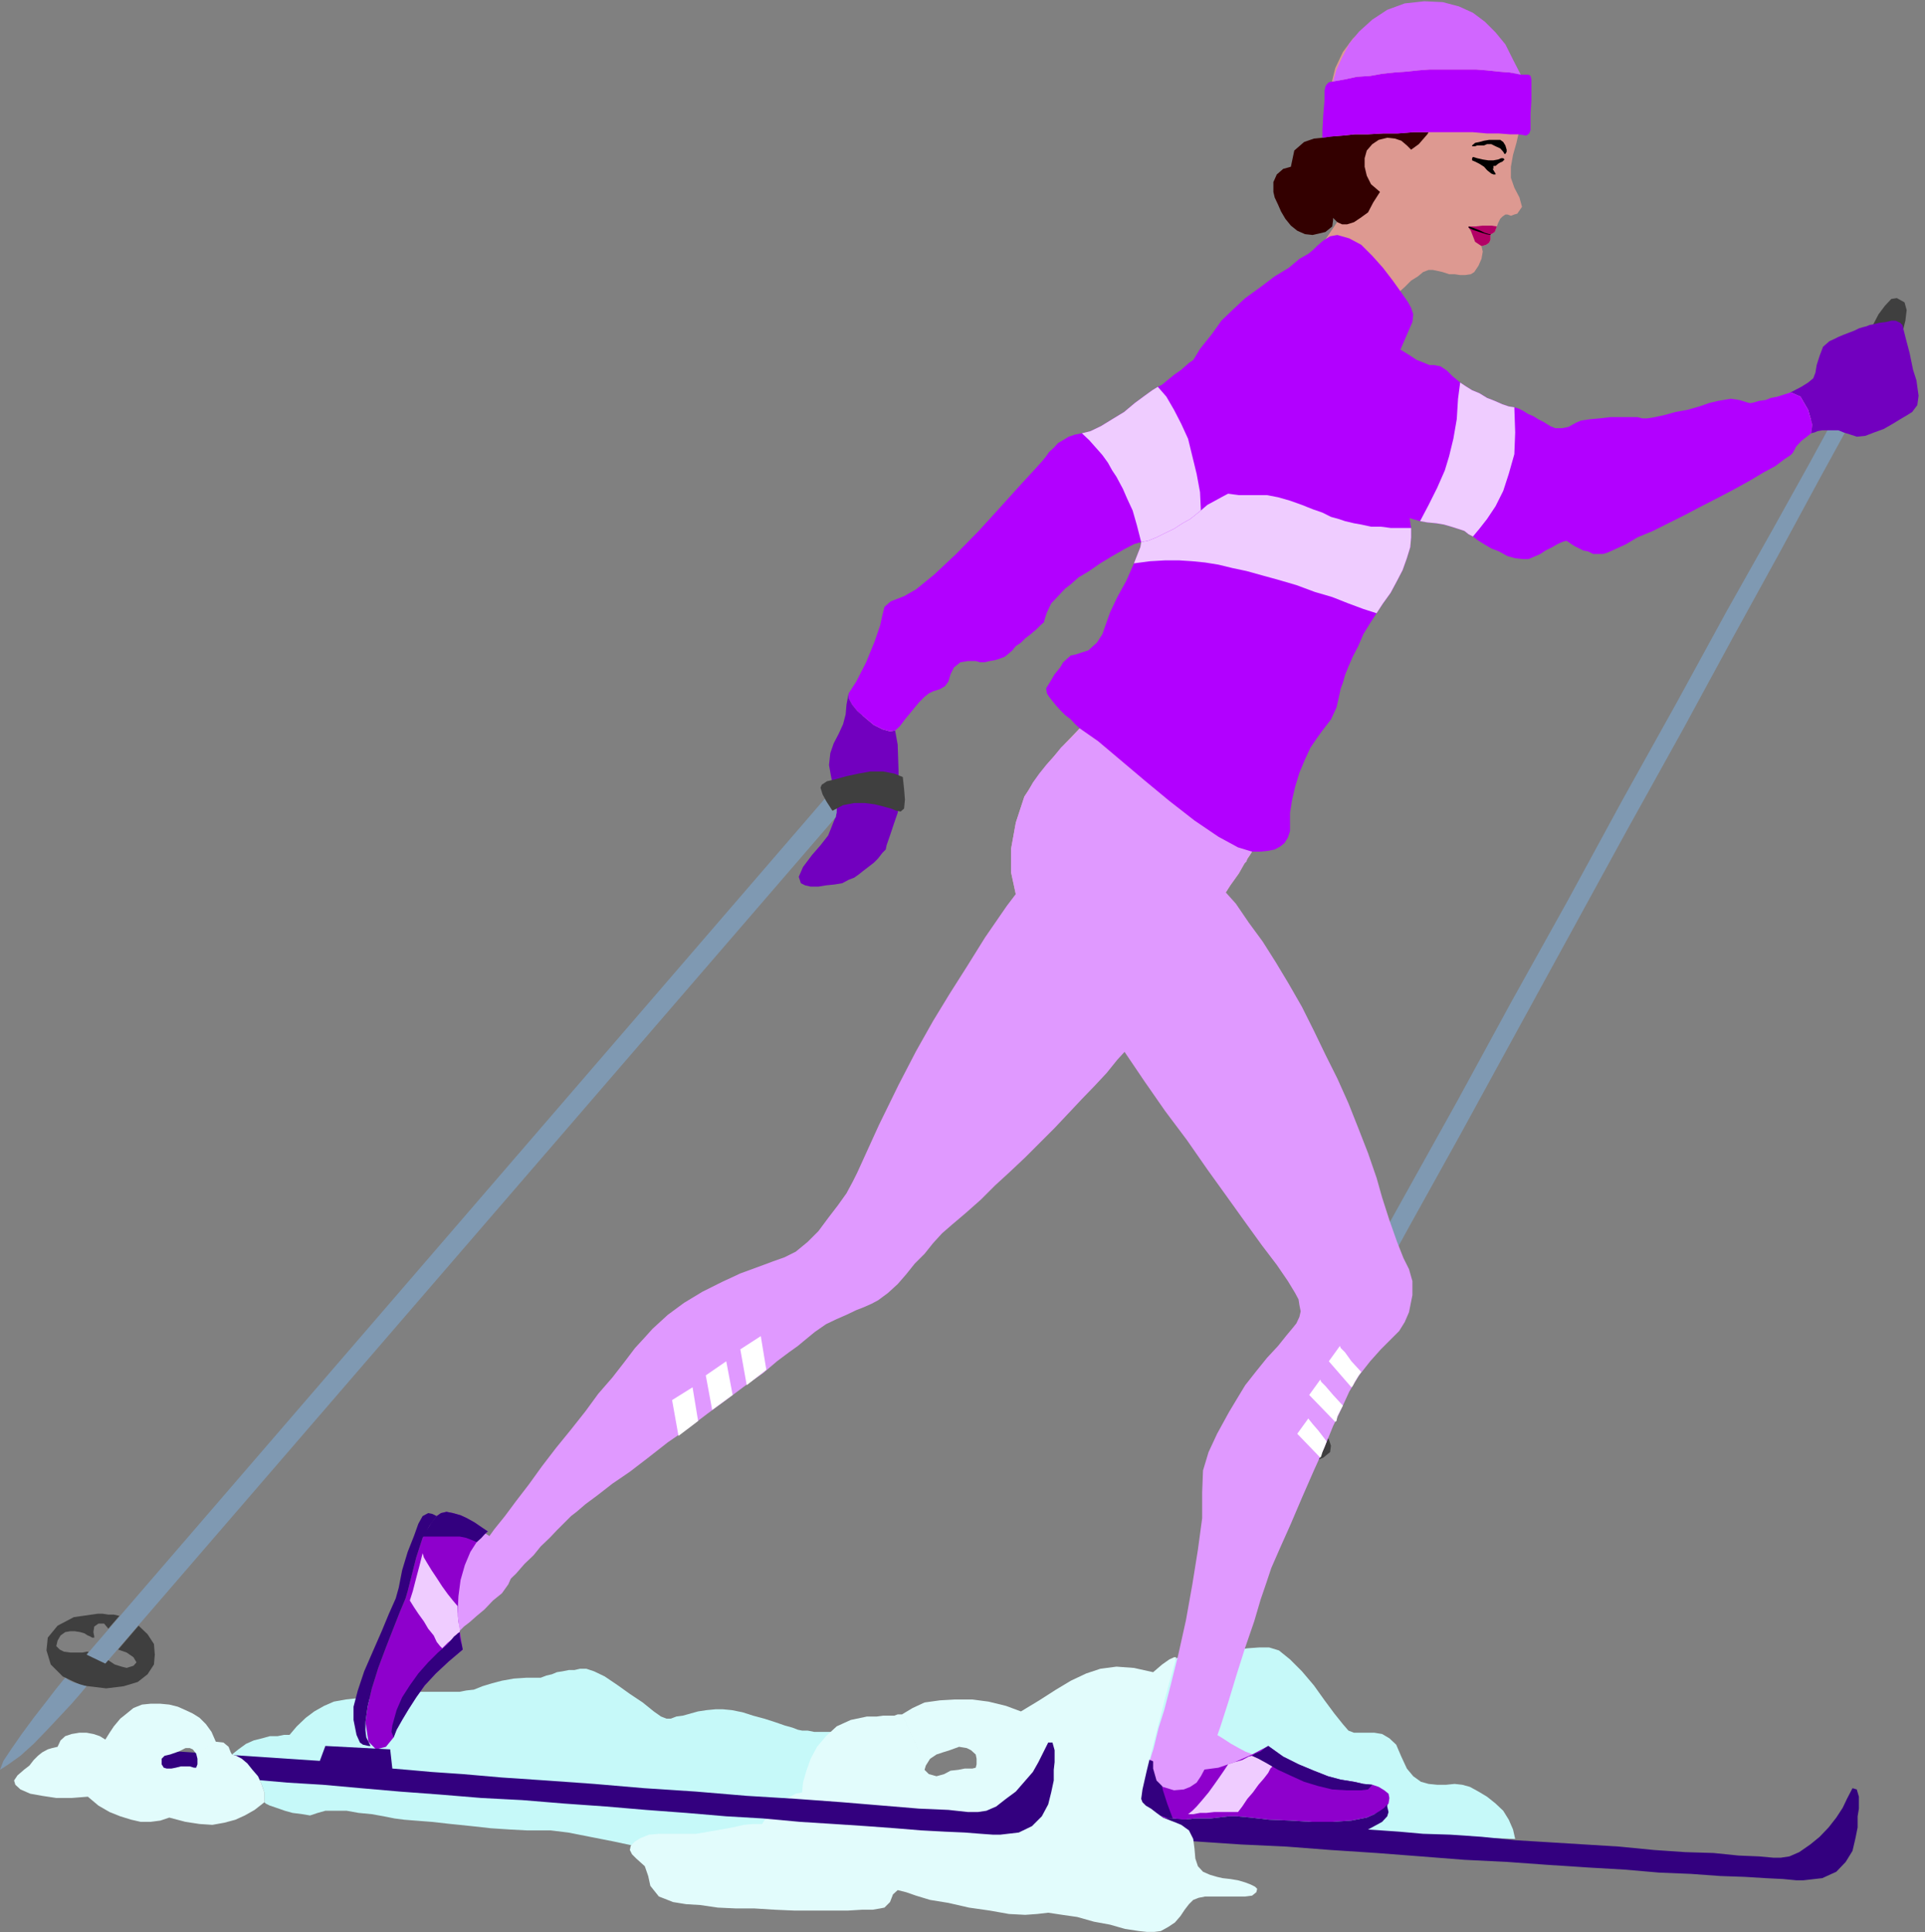 <?xml version="1.0" encoding="UTF-8" standalone="no"?>
<svg
   xmlns:ooo="http://xml.openoffice.org/svg/export"
   xmlns:dc="http://purl.org/dc/elements/1.1/"
   xmlns:cc="http://creativecommons.org/ns#"
   xmlns:rdf="http://www.w3.org/1999/02/22-rdf-syntax-ns#"
   xmlns:svg="http://www.w3.org/2000/svg"
   xmlns="http://www.w3.org/2000/svg"
   xmlns:sodipodi="http://sodipodi.sourceforge.net/DTD/sodipodi-0.dtd"
   xmlns:inkscape="http://www.inkscape.org/namespaces/inkscape"
   version="1.2"
   width="45.14mm"
   height="45.31mm"
   viewBox="0 0 4514 4531"
   preserveAspectRatio="xMidYMid"
   xml:space="preserve"
   id="svg217"
   sodipodi:docname="skier3.svg"
   style="fill-rule:evenodd;stroke-width:28.222;stroke-linejoin:round"
   inkscape:version="0.92.5 (2060ec1f9f, 2020-04-08)"><rect x="0" y="0" width="4514" height="4531" fill="#808080" stroke="none"/><sodipodi:namedview
   pagecolor="#ffffff"
   bordercolor="#666666"
   borderopacity="1"
   objecttolerance="10"
   gridtolerance="10"
   guidetolerance="10"
   inkscape:pageopacity="0"
   inkscape:pageshadow="2"
   inkscape:window-width="664"
   inkscape:window-height="487"
   id="namedview219"
   showgrid="false"
   inkscape:zoom="0.2102413"
   inkscape:cx="85.303938"
   inkscape:cy="85.606298"
   inkscape:window-x="0"
   inkscape:window-y="0"
   inkscape:window-maximized="0"
   inkscape:current-layer="svg217" />
 <defs
   class="ClipPathGroup"
   id="defs8">
  <clipPath
   id="presentation_clip_path"
   clipPathUnits="userSpaceOnUse">
   <rect
   x="0"
   y="0"
   width="21000"
   height="29700"
   id="rect2" />
  </clipPath>
  <clipPath
   id="presentation_clip_path_shrink"
   clipPathUnits="userSpaceOnUse">
   <rect
   x="21"
   y="29"
   width="20958"
   height="29641"
   id="rect5" />
  </clipPath>
 </defs>
 <defs
   class="TextShapeIndex"
   id="defs12">
  <g
   ooo:slide="id1"
   ooo:id-list="id3"
   id="g10" />
 </defs>
 <defs
   class="EmbeddedBulletChars"
   id="defs44">
  <g
   id="bullet-char-template-57356"
   transform="matrix(4.8828125e-4,0,0,-4.8828125e-4,0,0)">
   <path
   d="M 580,1141 1163,571 580,0 -4,571 Z"
   id="path14"
   inkscape:connector-curvature="0" />
  </g>
  <g
   id="bullet-char-template-57354"
   transform="matrix(4.8828125e-4,0,0,-4.8828125e-4,0,0)">
   <path
   d="M 8,1128 H 1137 V 0 H 8 Z"
   id="path17"
   inkscape:connector-curvature="0" />
  </g>
  <g
   id="bullet-char-template-10146"
   transform="matrix(4.8828125e-4,0,0,-4.8828125e-4,0,0)">
   <path
   d="M 174,0 602,739 174,1481 1456,739 Z M 1358,739 309,1346 659,739 Z"
   id="path20"
   inkscape:connector-curvature="0" />
  </g>
  <g
   id="bullet-char-template-10132"
   transform="matrix(4.8828125e-4,0,0,-4.8828125e-4,0,0)">
   <path
   d="M 2015,739 1276,0 H 717 l 543,543 H 174 v 393 h 1086 l -543,545 h 557 z"
   id="path23"
   inkscape:connector-curvature="0" />
  </g>
  <g
   id="bullet-char-template-10007"
   transform="matrix(4.8828125e-4,0,0,-4.8828125e-4,0,0)">
   <path
   d="m 0,-2 c -7,16 -16,29 -25,39 l 381,530 c -94,256 -141,385 -141,387 0,25 13,38 40,38 9,0 21,-2 34,-5 21,4 42,12 65,25 l 27,-13 111,-251 280,301 64,-25 24,25 c 21,-10 41,-24 62,-43 C 886,937 835,863 770,784 769,783 710,716 594,584 L 774,223 c 0,-27 -21,-55 -63,-84 l 16,-20 C 717,90 699,76 672,76 641,76 570,178 457,381 L 164,-76 c -22,-34 -53,-51 -92,-51 -42,0 -63,17 -64,51 -7,9 -10,24 -10,44 0,9 1,19 2,30 z"
   id="path26"
   inkscape:connector-curvature="0" />
  </g>
  <g
   id="bullet-char-template-10004"
   transform="matrix(4.8828125e-4,0,0,-4.8828125e-4,0,0)">
   <path
   d="M 285,-33 C 182,-33 111,30 74,156 52,228 41,333 41,471 c 0,78 14,145 41,201 34,71 87,106 158,106 53,0 88,-31 106,-94 l 23,-176 c 8,-64 28,-97 59,-98 l 735,706 c 11,11 33,17 66,17 42,0 63,-15 63,-46 V 965 c 0,-36 -10,-64 -30,-84 L 442,47 C 390,-6 338,-33 285,-33 Z"
   id="path29"
   inkscape:connector-curvature="0" />
  </g>
  <g
   id="bullet-char-template-9679"
   transform="matrix(4.8828125e-4,0,0,-4.8828125e-4,0,0)">
   <path
   d="M 813,0 C 632,0 489,54 383,161 276,268 223,411 223,592 c 0,181 53,324 160,431 106,107 249,161 430,161 179,0 323,-54 432,-161 108,-107 162,-251 162,-431 0,-180 -54,-324 -162,-431 C 1136,54 992,0 813,0 Z"
   id="path32"
   inkscape:connector-curvature="0" />
  </g>
  <g
   id="bullet-char-template-8226"
   transform="matrix(4.8828125e-4,0,0,-4.8828125e-4,0,0)">
   <path
   d="m 346,457 c -73,0 -137,26 -191,78 -54,51 -81,114 -81,188 0,73 27,136 81,188 54,52 118,78 191,78 73,0 134,-26 185,-79 51,-51 77,-114 77,-187 0,-75 -25,-137 -76,-188 -50,-52 -112,-78 -186,-78 z"
   id="path35"
   inkscape:connector-curvature="0" />
  </g>
  <g
   id="bullet-char-template-8211"
   transform="matrix(4.8828125e-4,0,0,-4.8828125e-4,0,0)">
   <path
   d="M -4,459 H 1135 V 606 H -4 Z"
   id="path38"
   inkscape:connector-curvature="0" />
  </g>
  <g
   id="bullet-char-template-61548"
   transform="matrix(4.8828125e-4,0,0,-4.8828125e-4,0,0)">
   <path
   d="m 173,740 c 0,163 58,303 173,419 116,115 255,173 419,173 163,0 302,-58 418,-173 116,-116 174,-256 174,-419 0,-163 -58,-303 -174,-418 C 1067,206 928,148 765,148 601,148 462,206 346,322 231,437 173,577 173,740 Z"
   id="path41"
   inkscape:connector-curvature="0" />
  </g>
 </defs>
 <g
   id="g49"
   transform="translate(-8243,-12584)">
  <g
   id="id2"
   class="Master_Slide">
   <g
   id="bg-id2"
   class="Background" />
   <g
   id="bo-id2"
   class="BackgroundObjects" />
  </g>
 </g>
 <g
   class="SlideGroup"
   id="g215"
   transform="translate(-8243,-12584)">
  <g
   id="g213">
   <g
   id="container-id1">
    <g
   id="id1"
   class="Slide"
   clip-path="url(#presentation_clip_path)">
     <g
   class="Page"
   id="g209">
      <g
   class="Graphic"
   id="g207">
       <g
   id="id3">
        <rect
   class="BoundingBox"
   x="8243"
   y="12584"
   width="4514"
   height="4531"
   id="rect51"
   style="fill:none;stroke:none" />
        <defs
   id="defs56">
         <clipPath
   id="clip_path_1"
   clipPathUnits="userSpaceOnUse">
          <path
   d="m 8243,12584 h 4513 v 4530 H 8243 Z"
   id="path53"
   inkscape:connector-curvature="0" />
         </clipPath>
        </defs>
        <g
   clip-path="url(#clip_path_1)"
   id="g204">
         <path
   d="m 8863,16810 v -23 l -7,-20 -8,-18 -13,-15 -12,-15 -13,-11 -13,-7 -10,-3 15,-12 18,-13 18,-8 20,-5 18,-5 h 18 l 15,-3 h 13 l 17,-20 21,-20 20,-15 23,-13 23,-10 28,-5 28,-3 33,3 23,-8 28,-5 28,-3 30,-2 h 28 28 23 18 l 15,-3 18,-2 20,-8 23,-7 23,-6 28,-5 30,-2 h 33 l 13,-5 13,-3 12,-5 13,-2 15,-3 h 13 l 13,-3 h 15 l 18,6 25,12 31,21 28,20 30,20 26,21 17,12 13,5 h 10 l 13,-5 15,-2 18,-5 18,-5 20,-3 21,-2 h 17 l 21,2 25,5 25,8 26,7 25,8 23,8 18,5 13,5 10,2 h 13 l 15,3 h 13 15 15 13 12 l 23,2 13,11 5,17 -5,21 -13,25 -20,31 -25,28 -31,33 -36,30 -38,28 -40,25 -41,23 -41,16 -40,10 -41,2 -36,-5 -28,-7 -40,-11 -48,-10 -56,-12 -56,-11 -51,-10 -41,-5 h -30 -26 l -38,-2 -46,-3 -45,-5 -49,-5 -45,-5 -39,-3 -25,-2 -23,-3 -25,-5 -28,-5 -31,-3 -28,-5 h -28 -22 l -18,5 -18,6 -18,-3 -23,-3 -18,-5 -20,-7 -15,-5 -10,-5 z"
   id="path58"
   inkscape:connector-curvature="0"
   style="fill:#c6f9f9;stroke:none" />
         <path
   d="m 11796,16896 -5,-22 -10,-23 -13,-21 -18,-17 -20,-16 -20,-12 -20,-11 -18,-5 -18,-2 -20,2 h -21 l -20,-2 -18,-5 -18,-13 -15,-18 -13,-28 -12,-28 -16,-15 -17,-10 -18,-3 h -18 -15 -15 l -13,-5 -13,-15 -20,-25 -23,-31 -25,-35 -28,-33 -28,-28 -26,-21 -23,-7 h -23 l -28,2 -33,5 -33,3 -33,5 -30,5 -23,3 -15,2 -54,99 -30,84 -13,69 v 53 l 10,41 13,28 10,15 5,5 z"
   id="path60"
   inkscape:connector-curvature="0"
   style="fill:#c6f9f9;stroke:none" />
         <path
   d="m 12597,13438 5,-15 8,-23 12,-26 13,-28 13,-25 15,-20 15,-16 13,-2 18,10 5,18 -3,25 -7,28 -13,31 -15,25 -10,23 -6,13 -5,-5 -5,-6 -7,-2 -5,-3 -8,-2 h -13 -10 z"
   id="path62"
   inkscape:connector-curvature="0"
   style="fill:#3f3f3f;stroke:none" />
         <path
   d="m 11222,16055 15,-28 46,-81 68,-127 89,-163 107,-195 120,-216 127,-232 132,-241 132,-241 130,-234 119,-219 109,-198 92,-170 74,-135 48,-89 20,-38 -7,-5 -11,-5 -10,-3 h -7 l -16,28 -43,79 -68,125 -89,160 -107,190 -117,214 -127,228 -130,239 -132,237 -127,233 -122,219 -109,196 -92,170 -73,135 -51,94 -23,43 -13,15 -13,23 -15,25 -13,26 -12,25 -10,21 -8,15 -3,5 5,-3 11,-7 15,-13 18,-18 20,-18 20,-20 18,-23 z"
   id="path64"
   inkscape:connector-curvature="0"
   style="fill:#7f99b2;stroke:none" />
         <path
   d="m 11265,15890 -13,-5 -10,-5 -13,-5 h -12 l -54,10 -35,20 -13,23 5,28 21,26 35,20 48,13 59,2 38,-5 25,-10 16,-13 2,-15 -5,-15 -13,-18 -20,-18 -25,-18 -23,41 20,5 15,10 8,13 -5,10 -15,3 h -13 l -15,-5 -16,-8 -7,10 -46,-20 5,-5 h -2 l -11,2 -15,3 h -15 l -13,-3 -12,-2 -6,-10 v -13 l 18,-20 21,-6 22,6 13,5 5,5 v 0 l -2,-5 -3,-8 v -8 l 10,-5 13,5 10,16 z"
   id="path66"
   inkscape:connector-curvature="0"
   style="fill:#3f3f3f;stroke:none" />
         <path
   d="m 12119,13761 -23,7 -30,8 -36,7 -36,8 -35,8 -31,7 -25,8 -15,5 -18,8 -15,2 h -18 l -18,-7 -15,-8 -23,-10 -31,-13 -33,-13 -35,-12 -33,-13 -28,-10 -20,-8 -26,-13 -43,-20 -53,-28 -56,-30 -56,-28 -51,-28 -38,-18 -21,-10 -50,-33 -26,-41 -7,-46 12,-43 26,-35 38,-26 48,-10 56,13 25,12 26,16 23,15 25,18 26,18 28,17 33,21 33,17 38,21 43,23 41,25 40,25 36,23 30,18 23,15 13,8 13,8 12,5 13,2 13,-5 7,-5 13,-5 18,-8 20,-5 23,-7 28,-5 31,-6 33,-2 35,-5 41,-8 43,-7 43,-11 41,-10 43,-10 38,-13 33,-10 10,-2 13,-5 13,-3 10,-2 13,-6 10,-2 8,-3 7,-2 h 8 7 l 6,2 7,3 10,8 8,10 2,12 -2,13 -3,5 -5,5 -2,3 -5,2 -13,8 -25,18 -36,23 -46,28 -53,33 -64,30 -66,31 z"
   id="path68"
   inkscape:connector-curvature="0"
   style="fill:#e5b2bf;stroke:none" />
         <path
   d="m 12505,13547 3,-13 -3,-12 -7,-10 -10,-6 -13,-2 -10,2 -10,6 -8,10 -3,12 3,13 5,10 10,8 13,2 13,-2 10,-8 z"
   id="path70"
   inkscape:connector-curvature="0"
   style="fill:#e5b2bf;stroke:none" />
         <path
   d="m 11339,13481 2,-13 -2,-12 -8,-11 -10,-5 -13,-2 -10,2 -10,5 -8,11 -2,12 2,13 5,10 11,8 12,2 13,-2 10,-8 z"
   id="path72"
   inkscape:connector-curvature="0"
   style="fill:#e5b2bf;stroke:none" />
         <path
   d="m 12495,13565 -5,2 h -5 -8 -7 l -13,-5 -8,-7 -5,-13 v -13 l 3,-7 5,-5 8,-5 5,-8 5,-5 7,-5 8,-10 10,-8 13,-8 10,-10 13,-7 13,-8 15,-8 15,-10 18,-13 15,-12 18,-10 13,-11 10,-5 7,-2 11,2 7,3 8,5 5,10 5,18 10,28 10,28 10,20 6,15 2,16 -2,12 -13,13 -10,5 -16,8 -12,7 -16,8 -15,10 -15,8 -10,5 -8,5 h -10 l -3,-13 6,-20 15,-18 -23,8 -20,5 -18,5 h -15 -16 -10 -13 z"
   id="path74"
   inkscape:connector-curvature="0"
   style="fill:#e5b2bf;stroke:none" />
         <path
   d="m 12508,13539 v -12 l -5,-10 -10,-8 -13,-5 h -13 l -10,5 -8,8 -5,12 v 13 l 5,13 8,7 13,5 h 13 l 12,-7 8,-8 z"
   id="path76"
   inkscape:connector-curvature="0"
   style="fill:#e5b2bf;stroke:none" />
         <path
   d="m 12490,13600 3,-20 -10,-35 -18,-31 -23,-10 25,-13 16,-10 12,-10 5,-13 3,-18 7,-22 8,-21 15,-13 11,-5 10,-5 12,-5 13,-5 13,-5 10,-5 10,-3 8,-2 7,-3 11,-2 12,-3 16,-2 12,-3 h 10 l 11,5 5,5 7,28 10,38 8,39 8,25 2,15 3,21 -3,22 -12,16 -11,7 -17,10 -18,11 -21,12 -22,8 -21,8 -20,2 -15,-5 -16,-5 -12,-5 h -13 -13 -12 l -11,2 -7,3 z"
   id="path78"
   inkscape:connector-curvature="0"
   style="fill:#7200bf;stroke:none" />
         <path
   d="m 11667,13481 -18,-15 -13,-13 -15,-10 -15,-3 h -11 l -12,-5 -18,-7 -15,-10 -21,-13 -17,-10 -18,-11 -18,-10 -18,-7 -20,-10 -23,-11 -25,-10 -28,-10 -28,-5 -28,-5 h -26 l -48,13 -38,22 -28,36 -13,38 -2,43 7,38 21,36 33,25 20,13 25,15 31,21 30,23 31,22 30,21 23,18 18,15 15,13 18,12 18,16 23,15 20,12 20,11 21,7 18,5 17,3 21,2 18,3 17,5 16,5 15,5 10,8 10,5 10,8 16,10 17,10 18,7 20,11 18,5 18,2 h 13 l 12,-5 16,-7 12,-8 16,-8 12,-7 11,-5 10,-3 5,3 7,5 8,5 10,5 10,5 11,2 12,6 h 10 13 l 10,-3 18,-8 26,-12 27,-16 36,-15 36,-18 40,-20 38,-20 41,-21 38,-20 36,-20 30,-18 28,-15 21,-16 15,-10 5,-5 8,-15 12,-13 13,-10 10,-8 3,-20 -10,-35 -18,-31 -23,-10 -15,5 -16,5 -15,3 -13,5 -15,2 -10,3 -8,2 h -5 l -7,-2 -16,-5 -20,-3 -30,5 -21,5 -23,8 -28,8 -28,5 -25,7 -23,5 -18,3 h -12 l -11,-3 h -17 -21 -25 l -26,3 -22,2 -21,3 -12,5 -18,10 -15,3 h -16 l -12,-5 -8,-5 -8,-5 -12,-6 -11,-7 -12,-5 -13,-8 -10,-5 -10,-3 -13,-2 -15,-5 -18,-8 -18,-7 -18,-11 -17,-7 -16,-10 z"
   id="path80"
   inkscape:connector-curvature="0"
   style="fill:#b200ff;stroke:none" />
         <path
   d="m 11794,13539 -13,-2 -15,-5 -18,-8 -18,-7 -18,-11 -17,-7 -16,-10 -12,-8 -5,38 -3,48 -8,46 -10,41 -10,33 -18,41 -20,40 -20,38 17,3 21,2 18,3 17,5 16,5 15,5 10,8 10,5 15,-18 18,-23 20,-30 18,-36 13,-40 13,-46 2,-51 z"
   id="path82"
   inkscape:connector-curvature="0"
   style="fill:#efccff;stroke:none" />
         <path
   d="m 11717,13161 11,-3 7,-5 3,-7 v -11 0 -2 0 h -3 5 l 8,-5 2,-5 3,-8 3,-8 5,-10 5,-5 7,-5 h 5 l 8,3 8,-3 7,-2 11,-16 -6,-22 -12,-23 -8,-23 v -26 l 5,-28 8,-28 5,-22 5,-39 -3,-43 -10,-43 -18,-43 -28,-38 -35,-36 -43,-28 -51,-15 -53,-5 -49,5 -40,15 -36,21 -28,27 -23,31 -18,38 -10,41 -5,76 8,61 12,46 13,30 8,33 -5,36 -18,40 -33,49 -33,53 -18,51 -5,43 13,31 15,15 18,10 20,5 h 23 l 23,-5 25,-10 28,-18 28,-23 20,-18 18,-17 18,-16 15,-15 16,-10 12,-10 13,-5 h 10 l 10,2 13,3 15,5 h 13 l 13,2 h 12 l 13,-2 8,-5 10,-15 7,-16 3,-17 z"
   id="path84"
   inkscape:connector-curvature="0"
   style="fill:#dd9991;stroke:none" />
         <path
   d="m 11379,13303 13,3 13,-5 10,-8 5,-10 3,-13 -5,-13 -8,-10 -10,-5 -13,-2 -10,5 -10,7 -8,11 -2,12 5,10 7,11 z"
   id="path86"
   inkscape:connector-curvature="0"
   style="fill:#e5b2bf;stroke:none" />
         <path
   d="m 11550,12742 12,2 13,-2 10,-8 5,-10 3,-13 -5,-13 -8,-10 -10,-5 -13,-2 -10,2 -10,8 -8,10 -2,13 5,12 8,10 z"
   id="path88"
   inkscape:connector-curvature="0"
   style="fill:#e5b2bf;stroke:none" />
         <path
   d="m 11702,12919 10,-2 11,-3 12,-2 h 13 13 l 7,5 5,8 3,10 v 5 l -3,5 h -2 l -3,-5 -7,-8 -11,-5 -10,-5 h -10 l -7,3 h -8 -8 l -5,2 h -5 -2 v -2 z"
   id="path90"
   inkscape:connector-curvature="0"
   style="fill:#000000;stroke:none" />
         <path
   d="m 11743,12980 2,3 3,5 2,3 v 2 0 h -2 -3 l -5,-2 -10,-8 -7,-8 -11,-7 -10,-5 -7,-3 v -5 l 2,-3 10,3 13,3 13,2 h 12 l 11,-2 7,-3 h 5 l 3,3 -5,5 -5,2 -5,3 -6,5 h -5 v 2 3 2 z"
   id="path92"
   inkscape:connector-curvature="0"
   style="fill:#000000;stroke:none" />
         <path
   d="m 11687,13115 v 0 0 0 3 l 5,7 5,13 5,13 15,10 11,-3 7,-5 3,-7 v -11 0 -2 0 h -3 5 l 8,-5 2,-5 3,-8 -13,-2 h -20 l -18,2 z"
   id="path94"
   inkscape:connector-curvature="0"
   style="fill:#b20066;stroke:none" />
         <path
   d="m 11687,13118 10,5 15,5 16,5 10,2 v 0 -2 0 h -3 l -10,-3 -15,-7 -13,-5 -10,-3 v 0 0 z"
   id="path96"
   inkscape:connector-curvature="0"
   style="fill:#000000;stroke:none" />
         <path
   d="m 11593,12894 h -36 l -38,3 h -33 l -35,2 h -31 l -30,3 -26,2 -20,3 -20,2 -23,8 -23,20 -8,38 -18,5 -15,13 -8,18 v 23 l 3,13 8,17 7,16 10,17 13,16 15,12 18,8 18,2 30,-7 16,-13 2,-15 v -5 l 10,10 11,5 h 12 l 16,-5 15,-10 18,-13 12,-23 16,-25 -21,-18 -10,-20 -5,-21 v -20 l 5,-18 13,-15 15,-10 20,-5 18,2 15,5 13,11 10,10 18,-13 13,-15 7,-8 z"
   id="path98"
   inkscape:connector-curvature="0"
   style="fill:#330000;stroke:none" />
         <path
   d="m 11822,12902 7,-5 3,-8 v -8 -10 -20 l 2,-31 v -33 -17 l -2,-8 -5,-3 h -8 -10 l -25,-5 -26,-2 -28,-3 -25,-2 h -28 -28 -26 -28 l -27,2 -28,3 -28,2 -28,3 -28,5 -31,2 -28,6 -28,5 -10,2 -5,5 -3,5 -2,10 v 21 l -3,35 -2,36 v 18 l 23,-3 25,-2 28,-3 h 31 l 35,-2 h 36 l 35,-3 h 36 36 35 33 l 33,3 h 28 l 26,2 h 20 z"
   id="path100"
   inkscape:connector-curvature="0"
   style="fill:#b200ff;stroke:none" />
         <path
   d="m 11369,12775 28,-5 28,-6 31,-2 28,-5 28,-3 28,-2 28,-3 27,-2 h 28 26 28 28 l 25,2 28,3 26,2 25,5 -18,-35 -18,-36 -23,-28 -25,-25 -28,-21 -33,-15 -38,-10 -43,-2 -46,5 -41,15 -35,23 -31,28 -23,28 -17,33 -13,28 z"
   id="path102"
   inkscape:connector-curvature="0"
   style="fill:#d166ff;stroke:none" />
         <path
   d="m 11550,12742 12,2 13,-2 10,-8 5,-10 3,-13 -5,-13 -8,-10 -10,-5 -13,-2 -10,2 -10,8 -8,10 -2,13 5,12 8,10 z"
   id="path104"
   inkscape:connector-curvature="0"
   style="fill:#d166ff;stroke:none" />
         <path
   d="m 11425,13202 -40,-11 -49,8 -53,20 -54,33 -55,46 -54,59 -48,68 -41,79 -25,74 -21,86 -15,89 -7,89 -11,84 -5,73 -7,59 -10,38 -23,41 -33,45 -44,46 -43,51 -46,48 -40,46 -33,43 -23,36 -20,61 -11,61 v 56 l 11,51 22,48 31,43 43,36 51,28 30,10 34,10 33,5 35,2 h 31 l 28,-5 20,-7 13,-10 12,-18 21,-26 23,-30 28,-36 25,-35 23,-36 20,-28 13,-23 13,-20 15,-25 15,-31 18,-33 18,-35 15,-39 13,-35 7,-33 10,-41 11,-41 15,-43 15,-45 18,-44 18,-43 17,-38 21,-38 12,-28 11,-28 5,-20 2,-8 18,-8 18,-12 20,-13 18,-13 15,-12 13,-16 8,-12 5,-13 -3,-36 -18,-48 -17,-61 -13,-74 v -48 l 2,-56 3,-63 v -66 l -5,-61 -10,-56 -23,-44 z"
   id="path106"
   inkscape:connector-curvature="0"
   style="fill:#e5b2bf;stroke:none" />
         <path
   d="m 11296,13499 12,2 13,-2 10,-5 8,-10 2,-13 -2,-13 -5,-10 -10,-8 -13,-2 -13,2 -10,8 -8,10 -2,13 2,10 5,10 z"
   id="path108"
   inkscape:connector-curvature="0"
   style="fill:#e5b2bf;stroke:none" />
         <path
   d="m 11377,13301 13,2 12,-2 10,-5 8,-11 3,-12 -3,-13 -8,-10 -10,-8 -12,-2 -13,2 -10,8 -8,10 -2,13 5,10 5,10 z"
   id="path110"
   inkscape:connector-curvature="0"
   style="fill:#e5b2bf;stroke:none" />
         <path
   d="m 10851,14721 12,3 11,-3 10,-7 7,-11 3,-12 -3,-10 -5,-11 -10,-7 -13,-3 -12,3 -10,5 -8,10 -3,13 3,12 8,11 z"
   id="path112"
   inkscape:connector-curvature="0"
   style="fill:#e5b2bf;stroke:none" />
         <path
   d="m 11179,14581 -5,8 -6,8 -2,7 -5,5 -13,23 -20,28 -23,36 -25,35 -28,36 -23,30 -21,26 -12,18 -13,10 -20,7 -28,5 h -31 l -35,-2 -33,-5 -34,-10 -30,-10 -51,-28 -43,-36 -31,-43 -22,-48 -11,-51 v -56 l 11,-61 20,-61 10,-15 10,-18 15,-21 16,-20 18,-20 17,-21 23,-22 21,-23 43,30 51,43 58,49 58,48 59,46 56,38 46,25 z"
   id="path114"
   inkscape:connector-curvature="0"
   style="fill:#e099ff;stroke:none" />
         <path
   d="m 10775,14292 43,30 51,43 58,49 58,48 59,46 56,38 46,25 33,10 h 20 l 18,-2 15,-3 13,-7 10,-8 8,-13 5,-15 v -20 -23 l 5,-31 7,-30 10,-33 13,-31 13,-28 15,-22 13,-18 20,-26 13,-28 5,-22 5,-23 5,-13 5,-18 8,-20 10,-23 13,-25 12,-28 16,-26 15,-23 15,-23 18,-25 15,-28 13,-25 10,-28 8,-26 2,-23 v -22 l -12,-77 -18,-119 -10,-122 10,-89 20,-46 13,-30 2,-18 -5,-15 -7,-13 -16,-23 -20,-28 -23,-30 -25,-28 -26,-26 -28,-15 -28,-8 -17,3 -16,10 -15,13 -10,10 -10,8 -21,12 -25,21 -33,20 -33,25 -36,26 -30,28 -26,25 -22,31 -28,35 -26,43 -28,49 -23,51 -20,50 -15,51 -8,49 -5,78 -8,54 -7,40 -15,38 -18,41 -21,38 -17,36 -10,28 -8,23 -13,20 -20,18 -31,10 -10,2 -7,6 -11,10 -7,12 -13,16 -10,17 -10,16 2,12 5,8 8,10 8,10 10,11 12,12 13,10 10,11 z"
   id="path116"
   inkscape:connector-curvature="0"
   style="fill:#b200ff;stroke:none" />
         <path
   d="m 11471,14022 15,-23 18,-25 15,-28 13,-25 10,-28 8,-26 2,-23 v -22 h -25 -23 l -23,-3 h -23 l -23,-5 -17,-3 -21,-5 -15,-5 -18,-5 -20,-10 -23,-8 -25,-10 -28,-10 -28,-8 -26,-5 h -23 -43 l -38,-5 -33,-5 -31,-7 -30,-8 -28,-10 -25,-8 -26,-7 -5,78 -8,54 -7,40 -15,38 38,-5 35,-2 h 33 l 31,2 30,3 31,5 33,8 33,7 36,10 40,11 41,12 43,16 41,12 38,15 35,13 z"
   id="path118"
   inkscape:connector-curvature="0"
   style="fill:#efccff;stroke:none" />
         <path
   d="m 11451,16874 30,2 43,3 56,5 64,2 73,5 79,8 82,5 81,5 81,5 82,8 73,5 66,2 59,6 48,2 33,3 h 18 l 20,-3 23,-10 26,-18 22,-18 21,-22 18,-23 15,-23 10,-21 13,-25 10,3 5,17 v 28 l -3,18 v 26 l -5,25 -7,30 -16,26 -22,23 -33,15 -44,5 h -17 l -31,-3 -41,-2 -48,-3 -58,-2 -69,-5 -74,-3 -81,-7 -86,-5 -92,-6 -97,-7 -101,-5 -102,-8 -104,-8 -107,-7 -104,-8 -107,-5 -104,-7 -104,-8 -99,-8 -97,-5 -91,-7 -87,-5 -81,-6 -76,-7 -66,-3 -59,-5 -51,-2 -40,-3 -28,-2 -21,-3 h -5 l 13,-36 z"
   id="path120"
   inkscape:connector-curvature="0"
   style="fill:#33007f;stroke:none" />
         <path
   d="m 10991,16622 -26,25 -20,46 -15,51 -3,38 3,13 5,13 10,10 10,10 15,7 21,6 h 22 l 28,-3 39,-5 h 40 43 l 44,2 43,3 35,3 36,2 25,-2 18,-3 18,-5 15,-5 15,-5 11,-5 10,-8 5,-5 v -8 l -3,-5 -10,-5 -10,-2 -15,-3 -13,-2 -15,-3 h -15 l -11,-3 -12,-2 -21,-10 -25,-10 -28,-13 -31,-15 -25,-13 -23,-13 -18,-7 -15,-8 -18,-10 -20,-13 -25,-15 -23,-10 -26,-10 -23,-6 z"
   id="path122"
   inkscape:connector-curvature="0"
   style="fill:#e099ff;stroke:none" />
         <path
   d="m 11024,16708 12,-5 8,-7 5,-10 3,-13 -6,-13 -7,-10 -10,-5 h -13 l -13,5 -7,8 -8,10 v 12 l 3,13 7,8 13,7 z"
   id="path124"
   inkscape:connector-curvature="0"
   style="fill:#e099ff;stroke:none" />
         <path
   d="m 10935,16708 -11,36 -7,38 2,31 18,20 13,5 15,5 13,5 h 18 l 23,3 27,-3 h 36 l 43,-5 h 18 l 33,3 43,5 49,2 50,3 h 51 l 43,-3 36,-7 25,-11 16,-10 10,-12 2,-13 -2,-10 -10,-8 -13,-8 -15,-5 -21,-2 -22,-5 -31,-5 -30,-8 -33,-13 -36,-15 -36,-18 -35,-25 -38,20 -41,18 -38,13 -38,5 -36,2 -33,-5 -30,-7 z"
   id="path126"
   inkscape:connector-curvature="0"
   style="fill:#8e00cc;stroke:none" />
         <path
   d="m 11123,16721 -10,15 -11,16 -12,17 -13,18 -15,18 -13,15 -10,10 -10,8 h 12 l 16,-3 h 15 l 18,-2 h 15 15 15 11 l 10,-13 12,-18 13,-15 13,-18 13,-15 10,-13 5,-10 5,-5 -15,-10 -16,-8 -12,-5 -5,-2 -8,2 -15,8 -18,5 z"
   id="path128"
   inkscape:connector-curvature="0"
   style="fill:#efccff;stroke:none" />
         <path
   d="m 11496,16815 -7,8 -10,7 -13,8 -18,8 -36,7 -43,3 h -51 l -50,-3 -49,-2 -43,-5 -33,-3 h -18 l -43,5 h -36 l -27,3 -23,-3 h -18 l -13,-5 -15,-5 -13,-5 -2,10 2,13 10,10 21,3 h 15 15 l 21,2 h 20 23 20 20 l 21,-2 25,-3 38,3 46,5 51,5 53,5 h 46 l 41,-3 28,-7 33,-18 12,-13 3,-10 -3,-13 z"
   id="path130"
   inkscape:connector-curvature="0"
   style="fill:#33007f;stroke:none" />
         <path
   d="m 10935,16708 -11,36 -7,38 2,31 18,20 18,8 15,2 13,5 h 10 l -13,-35 -10,-31 -7,-30 2,-28 -10,-5 -10,-6 -8,-2 z"
   id="path132"
   inkscape:connector-curvature="0"
   style="fill:#33007f;stroke:none" />
         <path
   d="m 11461,16769 -21,-2 -22,-5 -31,-5 -30,-8 -33,-13 -36,-15 -36,-18 -35,-25 -8,5 -10,8 -13,5 -7,5 15,7 20,11 26,15 28,13 33,15 33,10 33,8 33,2 h 15 20 l 16,-2 z"
   id="path134"
   inkscape:connector-curvature="0"
   style="fill:#33007f;stroke:none" />
         <path
   d="m 10970,16774 -15,-15 -8,-28 v -43 l 13,-53 13,-41 15,-58 18,-72 18,-81 15,-84 13,-81 10,-74 v -61 l 2,-51 13,-43 20,-43 28,-51 18,-30 20,-33 26,-33 25,-31 26,-28 20,-25 15,-18 8,-10 7,-15 3,-13 -3,-15 -2,-13 -8,-15 -17,-28 -26,-38 -35,-46 -39,-54 -43,-60 -46,-64 -48,-69 -51,-68 -48,-69 -46,-68 -43,-67 -38,-63 -33,-56 -23,-51 -18,-43 -10,-43 -5,-43 v -44 l 8,-40 15,-38 20,-33 31,-26 38,-18 23,-2 h 23 l 25,7 25,11 26,12 25,18 23,18 23,18 30,28 31,33 30,35 34,38 30,44 33,45 31,49 30,50 31,54 28,56 27,56 28,56 26,58 23,58 23,59 20,58 13,46 17,53 18,51 15,38 13,26 8,28 v 33 l -8,40 -10,23 -13,21 -20,20 -23,23 -25,28 -26,33 -23,38 -22,48 -16,33 -20,49 -25,55 -28,64 -26,61 -25,56 -21,48 -12,36 -13,38 -15,51 -21,61 -20,63 -20,66 -18,56 -15,43 -10,28 -6,16 -7,15 -8,15 -10,15 -15,10 -15,6 -23,2 z"
   id="path136"
   inkscape:connector-curvature="0"
   style="fill:#e099ff;stroke:none" />
         <path
   d="m 10874,14721 10,-5 7,-10 3,-13 v -12 l -5,-11 -10,-7 -13,-3 h -13 l -10,5 -7,10 -6,13 3,13 5,10 10,8 13,5 z"
   id="path138"
   inkscape:connector-curvature="0"
   style="fill:#e099ff;stroke:none" />
         <path
   d="m 11029,16708 10,-5 7,-10 6,-13 -3,-12 -5,-10 -10,-8 -13,-5 -13,2 -10,5 -7,11 -3,12 v 13 l 5,10 10,8 13,2 z"
   id="path140"
   inkscape:connector-curvature="0"
   style="fill:#e099ff;stroke:none" />
         <path
   d="m 11435,15801 -23,-25 -15,-21 -10,-10 -2,-5 -26,36 53,61 3,-3 5,-10 8,-13 z"
   id="path142"
   inkscape:connector-curvature="0"
   style="fill:#ffffff;stroke:none" />
         <path
   d="m 11392,15880 -23,-25 -18,-21 -10,-10 -2,-5 -26,36 61,63 3,-2 2,-11 6,-12 z"
   id="path144"
   inkscape:connector-curvature="0"
   style="fill:#ffffff;stroke:none" />
         <path
   d="m 11354,15964 -20,-26 -13,-15 -8,-10 -2,-3 -26,36 54,56 2,-3 3,-10 5,-12 z"
   id="path146"
   inkscape:connector-curvature="0"
   style="fill:#ffffff;stroke:none" />
         <path
   d="m 10414,16724 10,-16 15,-10 15,-5 16,-5 22,-8 18,3 10,5 11,10 2,10 v 13 l -2,8 -8,2 h -18 l -15,3 -18,2 -15,8 -18,5 -18,-5 -10,-10 3,-10 -56,-120 h -3 -7 l -8,3 h -13 -13 l -15,2 h -12 -11 l -38,8 -33,15 -25,23 -21,25 -15,28 -10,28 -8,28 -2,23 -15,3 -13,7 -13,5 -13,11 -10,10 -12,10 -8,13 -10,15 h -21 l -22,2 -26,6 -28,5 -28,5 -30,5 h -31 -28 -28 l -23,2 -20,8 -13,8 -10,10 -2,10 5,10 10,10 20,18 8,23 5,23 20,25 13,5 20,8 31,5 33,2 41,6 43,2 h 43 l 48,3 46,2 h 43 43 39 l 33,-2 h 25 l 18,-3 10,-2 13,-13 7,-18 11,-10 20,5 23,8 33,10 43,7 48,11 49,7 45,8 38,2 28,-2 26,-3 33,5 35,5 39,11 38,7 35,10 33,5 28,3 23,-3 18,-10 15,-10 13,-15 10,-15 10,-13 10,-10 13,-5 15,-3 h 18 18 20 21 17 l 16,-2 10,-8 2,-8 -5,-5 -10,-5 -13,-5 -17,-5 -18,-3 -18,-2 -13,-3 -17,-5 -16,-7 -12,-13 -6,-18 -2,-23 -3,-23 -10,-20 -18,-13 -12,-5 -13,-5 -18,-7 -15,-11 -13,-10 -12,-7 -8,-8 -3,-8 3,-22 10,-44 13,-53 15,-58 15,-59 13,-48 10,-36 3,-12 h -5 l -11,5 -17,12 -21,18 -45,-10 -41,-3 -38,5 -33,11 -36,17 -35,21 -39,25 -43,26 -35,-13 -41,-10 -38,-5 h -41 l -35,2 -36,5 -28,13 -25,15 z"
   id="path148"
   inkscape:connector-curvature="0"
   style="fill:#e2fcfc;stroke:none" />
         <path
   d="m 10276,14223 5,-13 11,-7 10,-3 h 12 l 13,5 8,8 5,13 v 12 38 l 5,74 3,71 -3,38 -13,21 -15,28 -15,28 -10,17 -5,11 -6,7 -7,8 -10,5 -8,5 -13,5 -15,5 -15,5 -13,5 -15,3 h -10 l -5,-3 -3,-10 5,-10 8,-10 7,-8 11,-10 12,-13 13,-12 5,-8 3,-15 7,-26 8,-28 2,-22 -2,-26 v -38 l 2,-36 3,-25 5,-20 8,-28 7,-26 z"
   id="path150"
   inkscape:connector-curvature="0"
   style="fill:#e5b2bf;stroke:none" />
         <path
   d="m 10302,14264 h 12 l 11,-5 10,-8 5,-10 v -13 l -5,-13 -8,-10 -13,-5 h -12 l -10,5 -11,8 -5,13 v 12 l 5,13 8,8 z"
   id="path152"
   inkscape:connector-curvature="0"
   style="fill:#e5b2bf;stroke:none" />
         <path
   d="m 10342,14297 -12,2 -18,-5 -20,-10 -18,-15 -21,-18 -12,-15 -8,-15 v -11 l -5,26 -2,23 -6,23 -10,22 -12,23 -8,23 -3,28 5,28 6,28 5,18 2,15 v 13 l -2,18 -8,20 -10,25 -18,23 -20,23 -21,28 -10,23 5,15 10,5 13,3 h 18 l 18,-3 20,-2 18,-3 15,-8 13,-5 10,-7 10,-8 13,-10 13,-10 10,-10 10,-13 8,-8 2,-10 8,-23 10,-30 8,-23 2,-13 v -30 -56 l -2,-61 z"
   id="path154"
   inkscape:connector-curvature="0"
   style="fill:#7200bf;stroke:none" />
         <path
   d="m 10279,14218 -3,8 v 7 10 l 5,8 8,8 10,5 h 13 l 13,-5 15,-10 15,-13 15,-13 18,-13 15,-15 16,-15 17,-18 21,-18 23,-17 23,-21 25,-18 28,-20 25,-20 26,-18 23,-15 20,-13 36,-25 30,-28 25,-28 23,-26 21,-25 15,-20 13,-13 12,-8 18,-5 18,-8 20,-5 23,-7 23,-8 23,-10 25,-8 26,-12 28,-10 28,-13 28,-13 30,-15 31,-15 30,-18 31,-18 33,-20 10,-5 15,-8 20,-8 23,-10 23,-7 20,-8 18,-8 13,-7 48,-44 23,-48 3,-48 -18,-43 -31,-33 -43,-21 h -51 l -56,26 -33,20 -43,23 -46,25 -45,23 -46,26 -43,20 -33,18 -26,15 -23,15 -28,21 -33,20 -33,23 -33,23 -28,20 -23,15 -15,10 -10,8 -10,8 -10,7 -10,8 -13,10 -10,10 -13,13 -13,13 -15,15 -18,18 -23,23 -23,25 -25,25 -25,26 -26,28 -23,25 -25,31 -28,30 -28,36 -25,33 -26,35 -20,36 -15,33 z"
   id="path156"
   inkscape:connector-curvature="0"
   style="fill:#e5b2bf;stroke:none" />
         <path
   d="m 10281,14251 8,8 10,5 h 13 l 13,-5 10,-8 5,-10 v -13 l -5,-13 -10,-10 -11,-5 h -12 l -10,5 -11,10 -5,11 v 12 z"
   id="path158"
   inkscape:connector-curvature="0"
   style="fill:#e5b2bf;stroke:none" />
         <path
   d="m 11283,13486 10,10 10,5 h 10 l 13,-5 10,-10 5,-10 v -10 l -5,-13 -7,-10 -13,-5 h -10 l -13,5 -10,10 -5,10 v 13 z"
   id="path160"
   inkscape:connector-curvature="0"
   style="fill:#e5b2bf;stroke:none" />
         <path
   d="m 11316,13323 -26,8 -30,8 -33,12 -36,13 -33,13 -30,10 -26,10 -20,8 -15,7 -18,11 -18,12 -18,16 -17,12 -16,13 -12,10 -10,5 -13,8 -18,13 -23,17 -25,21 -28,17 -26,16 -25,12 -20,5 -16,3 -15,5 -13,8 -12,7 -10,11 -11,10 -7,10 -8,10 -18,20 -35,38 -46,51 -51,56 -53,54 -51,48 -43,35 -28,16 -31,12 -15,13 -5,20 -5,23 -13,38 -20,49 -23,45 -18,28 v 11 l 8,15 12,15 21,18 18,15 20,10 18,5 12,-2 11,-10 12,-16 10,-12 13,-16 10,-12 13,-13 10,-8 10,-5 16,-5 12,-7 8,-11 5,-17 8,-16 15,-12 18,-3 h 18 l 10,3 h 10 l 13,-3 12,-2 10,-3 13,-5 10,-8 8,-7 8,-10 12,-8 10,-10 13,-10 13,-11 10,-10 8,-7 2,-8 5,-15 10,-21 16,-17 17,-18 13,-10 18,-16 25,-15 26,-18 28,-17 28,-16 23,-12 17,-5 16,-3 20,-8 20,-10 21,-10 20,-13 18,-10 15,-12 10,-8 15,-13 33,-18 41,-22 46,-23 48,-26 46,-20 36,-18 25,-10 30,-15 28,-21 28,-28 21,-33 15,-35 5,-38 -5,-36 -15,-35 -10,-16 -16,-15 -15,-13 -15,-10 -21,-7 -17,-6 -23,-2 z"
   id="path162"
   inkscape:connector-curvature="0"
   style="fill:#b200ff;stroke:none" />
         <path
   d="m 11059,13781 -10,8 -15,12 -18,10 -20,13 -21,10 -20,10 -20,8 -16,3 -10,-39 -10,-35 -13,-28 -10,-23 -7,-13 -8,-15 -10,-15 -10,-18 -13,-18 -15,-17 -16,-18 -17,-16 20,-5 25,-12 26,-16 28,-17 25,-21 23,-17 18,-13 13,-8 20,23 18,31 17,33 16,35 10,41 10,41 8,43 z"
   id="path164"
   inkscape:connector-curvature="0"
   style="fill:#efccff;stroke:none" />
         <path
   d="m 10177,14457 -1731,2007 16,8 15,8 7,2 6,3 1713,-1985 v -2 l 2,-8 v -8 -2 l -2,2 h -3 l -2,3 h -3 l -3,-5 -5,-10 -7,-8 z"
   id="path166"
   inkscape:connector-curvature="0"
   style="fill:#7f99b2;stroke:none" />
         <path
   d="m 10170,14424 12,-8 21,-5 25,-7 28,-6 28,-5 h 30 l 26,5 20,8 3,28 2,25 -2,21 -8,7 -10,-2 -13,-5 -18,-5 -20,-5 -23,-3 h -25 l -26,5 -25,13 -13,-20 -10,-18 -5,-16 z"
   id="path168"
   inkscape:connector-curvature="0"
   style="fill:#3f3f3f;stroke:none" />
         <path
   d="m 8523,16373 -13,-3 h -13 l -13,-2 h -12 l -56,8 -38,20 -23,28 -3,30 10,33 28,28 44,21 58,7 41,-5 33,-10 23,-18 15,-23 2,-23 -2,-25 -15,-23 -21,-20 -48,56 20,7 16,11 7,12 -7,8 -16,5 -12,-3 -16,-5 -15,-10 -7,8 -44,-21 5,-7 h -5 l -10,2 h -13 -15 l -15,-2 -10,-5 -8,-8 3,-13 7,-12 11,-8 12,-2 h 10 l 13,2 10,3 8,5 5,2 5,3 h 5 v -3 l -2,-10 2,-13 10,-7 h 13 l 10,12 z"
   id="path170"
   inkscape:connector-curvature="0"
   style="fill:#3f3f3f;stroke:none" />
         <path
   d="m 8396,16518 -6,7 -17,21 -23,30 -28,36 -28,38 -23,33 -20,30 -8,21 20,-13 28,-20 31,-28 30,-31 31,-33 28,-30 20,-23 15,-18 -17,-5 -16,-5 -10,-5 z"
   id="path172"
   inkscape:connector-curvature="0"
   style="fill:#7f99b2;stroke:none" />
         <path
   d="m 10996,14508 -18,-10 -18,-8 -18,-5 -18,-3 -17,-2 -16,2 -17,5 -16,8 -17,10 -23,13 -31,15 -33,20 -35,28 -39,33 -38,44 -38,50 -51,74 -43,69 -40,63 -39,64 -40,71 -41,79 -46,94 -51,112 -10,20 -15,28 -20,28 -23,30 -23,31 -25,25 -28,23 -26,13 -28,10 -35,13 -41,15 -43,20 -46,23 -43,26 -38,28 -36,33 -18,20 -23,25 -25,33 -28,36 -33,38 -30,41 -34,43 -35,43 -33,43 -31,43 -30,39 -26,35 -25,31 -18,25 -15,20 -10,13 -21,31 -12,22 -5,16 -3,15 3,15 2,15 3,13 5,10 h 5 8 l 10,-5 10,-7 15,-11 15,-12 18,-15 20,-21 21,-20 20,-23 21,-20 17,-21 21,-20 17,-18 18,-18 15,-15 13,-10 21,-18 27,-20 36,-28 41,-28 43,-33 46,-36 48,-33 46,-35 45,-33 44,-33 40,-28 33,-28 28,-21 21,-15 12,-10 28,-23 26,-18 25,-12 23,-10 23,-11 18,-7 18,-8 15,-8 23,-17 23,-21 20,-23 20,-25 23,-23 20,-25 21,-23 23,-20 33,-28 35,-31 33,-33 36,-33 35,-33 36,-36 33,-33 33,-35 31,-33 30,-31 28,-30 25,-31 23,-25 21,-26 17,-20 13,-18 46,-73 38,-69 31,-69 17,-63 5,-59 -10,-53 -25,-48 z"
   id="path174"
   inkscape:connector-curvature="0"
   style="fill:#e099ff;stroke:none" />
         <path
   d="m 10846,14719 10,5 h 13 l 10,-5 10,-11 5,-10 v -12 l -3,-11 -10,-10 -12,-5 h -13 l -10,5 -10,8 -6,13 v 12 l 6,10 z"
   id="path176"
   inkscape:connector-curvature="0"
   style="fill:#e099ff;stroke:none" />
         <path
   d="m 9372,16292 12,5 h 13 l 10,-5 10,-8 5,-13 v -12 l -5,-11 -10,-10 -10,-5 h -13 l -10,5 -10,8 -5,13 v 12 l 2,10 z"
   id="path178"
   inkscape:connector-curvature="0"
   style="fill:#e099ff;stroke:none" />
         <path
   d="m 10040,15796 -13,-79 -48,31 15,84 z"
   id="path180"
   inkscape:connector-curvature="0"
   style="fill:#ffffff;stroke:none" />
         <path
   d="m 9961,15855 -15,-79 -48,33 15,81 z"
   id="path182"
   inkscape:connector-curvature="0"
   style="fill:#ffffff;stroke:none" />
         <path
   d="m 9880,15916 -13,-79 -48,30 15,84 z"
   id="path184"
   inkscape:connector-curvature="0"
   style="fill:#ffffff;stroke:none" />
         <path
   d="m 9450,16256 -2,-15 -13,-15 -18,-18 -20,-18 -23,-15 -20,-15 -21,-11 -15,-5 h -13 -12 l -13,5 -13,8 -12,13 -11,17 -10,21 -5,28 -7,38 -11,41 -15,40 -15,41 -15,38 -13,36 -10,33 -8,25 -5,36 v 30 l 5,23 10,10 16,-8 12,-22 13,-28 10,-23 8,-13 15,-15 18,-21 20,-22 23,-23 20,-23 18,-18 13,-13 13,-10 17,-15 18,-15 20,-21 21,-17 15,-21 10,-23 z"
   id="path186"
   inkscape:connector-curvature="0"
   style="fill:#e099ff;stroke:none" />
         <path
   d="m 9359,16259 v 12 l 5,13 8,8 12,5 h 13 l 10,-5 10,-8 5,-13 v -12 l -5,-11 -7,-10 -13,-5 h -13 l -12,5 -8,8 z"
   id="path188"
   inkscape:connector-curvature="0"
   style="fill:#e099ff;stroke:none" />
         <path
   d="m 9387,16175 -15,-10 -16,-11 -18,-10 -15,-7 -18,-5 -15,-3 -13,3 -10,7 -17,23 -16,28 -15,46 -20,79 -5,17 -13,31 -15,38 -18,46 -18,48 -15,48 -10,43 -5,36 7,46 18,18 23,-6 18,-22 7,-18 13,-23 15,-25 18,-28 20,-28 26,-28 30,-28 33,-28 -7,-43 -5,-41 2,-41 5,-38 10,-35 13,-31 18,-28 z"
   id="path190"
   inkscape:connector-curvature="0"
   style="fill:#8e00cc;stroke:none" />
         <path
   d="m 9316,16350 -11,-13 -12,-15 -13,-18 -13,-20 -12,-18 -11,-18 -7,-12 -3,-10 -7,28 -8,30 -8,31 -7,22 10,16 10,15 13,18 10,17 13,16 7,15 8,10 5,5 13,-13 15,-12 8,-10 5,-3 v -8 l -3,-17 -2,-21 z"
   id="path192"
   inkscape:connector-curvature="0"
   style="fill:#efccff;stroke:none" />
         <path
   d="m 9112,16678 -5,-10 -5,-10 -2,-16 v -20 l 5,-36 10,-43 15,-48 18,-48 18,-46 15,-38 13,-31 5,-17 20,-79 15,-46 16,-28 17,-23 -10,-5 -10,-2 -13,7 -10,18 -10,28 -15,38 -13,43 -8,41 -7,25 -16,36 -17,41 -21,48 -20,46 -15,45 -10,38 v 31 l 7,35 8,18 7,5 13,3 z"
   id="path194"
   inkscape:connector-curvature="0"
   style="fill:#33007f;stroke:none" />
         <path
   d="m 9387,16175 -15,-10 -16,-11 -18,-10 -15,-7 -18,-5 -15,-3 -13,3 -10,7 -12,15 -8,13 -8,10 -5,10 h 21 17 18 15 16 l 15,3 13,5 12,5 11,-10 7,-8 5,-5 z"
   id="path196"
   inkscape:connector-curvature="0"
   style="fill:#33007f;stroke:none" />
         <path
   d="m 9166,16658 7,-18 13,-23 15,-25 18,-28 20,-28 26,-28 30,-28 33,-28 -2,-10 -3,-11 -2,-10 v -10 l -13,10 -15,18 -23,20 -23,23 -23,26 -20,28 -18,28 -13,30 -5,18 -5,18 -2,15 z"
   id="path198"
   inkscape:connector-curvature="0"
   style="fill:#33007f;stroke:none" />
         <path
   d="m 8446,16726 h 5 l 18,3 28,2 36,3 46,2 53,5 63,6 67,5 76,5 79,7 83,5 89,8 92,8 94,7 97,8 96,5 97,8 99,7 94,8 94,7 94,8 86,5 87,8 79,5 76,5 68,5 61,5 56,3 46,2 38,3 28,2 h 18 l 43,-5 31,-15 23,-23 15,-28 7,-28 6,-28 v -25 l 2,-18 v -28 l -5,-18 h -10 l -13,26 -10,20 -13,23 -20,23 -20,23 -23,17 -23,18 -23,10 -20,3 h -23 l -46,-5 -69,-3 -84,-7 -96,-8 -109,-8 -115,-7 -119,-10 -122,-8 -117,-10 -112,-8 -104,-7 -92,-8 -73,-5 -56,-5 -36,-3 -5,-45 -152,-8 -13,35 -529,-35 z"
   id="path200"
   inkscape:connector-curvature="0"
   style="fill:#33007f;stroke:none" />
         <path
   d="m 8863,16810 -23,18 -23,13 -22,10 -26,7 -28,5 -30,-2 -33,-5 -38,-10 -21,7 -23,3 h -23 l -22,-5 -26,-8 -25,-10 -26,-15 -25,-21 -38,3 h -36 l -33,-5 -28,-5 -23,-10 -12,-11 -3,-10 8,-12 15,-13 13,-10 10,-13 10,-10 10,-8 13,-7 10,-3 13,-3 7,-15 11,-10 15,-5 18,-3 h 17 l 16,3 15,5 13,8 10,-16 10,-15 15,-18 15,-12 16,-13 20,-8 20,-2 h 23 l 21,2 20,5 18,8 17,8 16,10 15,15 13,18 10,23 -46,28 -8,-10 -7,-3 h -10 l -16,8 -20,7 -13,3 -7,7 v 13 l 5,8 7,2 h 11 l 10,-2 12,-3 h 11 10 l 10,3 h 5 l 3,-8 v -13 l -3,-12 46,-28 18,2 12,10 5,13 3,5 10,3 13,7 13,11 12,15 13,15 8,18 7,20 z"
   id="path202"
   inkscape:connector-curvature="0"
   style="fill:#e2fcfc;stroke:none" />
        </g>
       </g>
      </g>
     </g>
    </g>
   </g>
  </g>
 </g>
</svg>